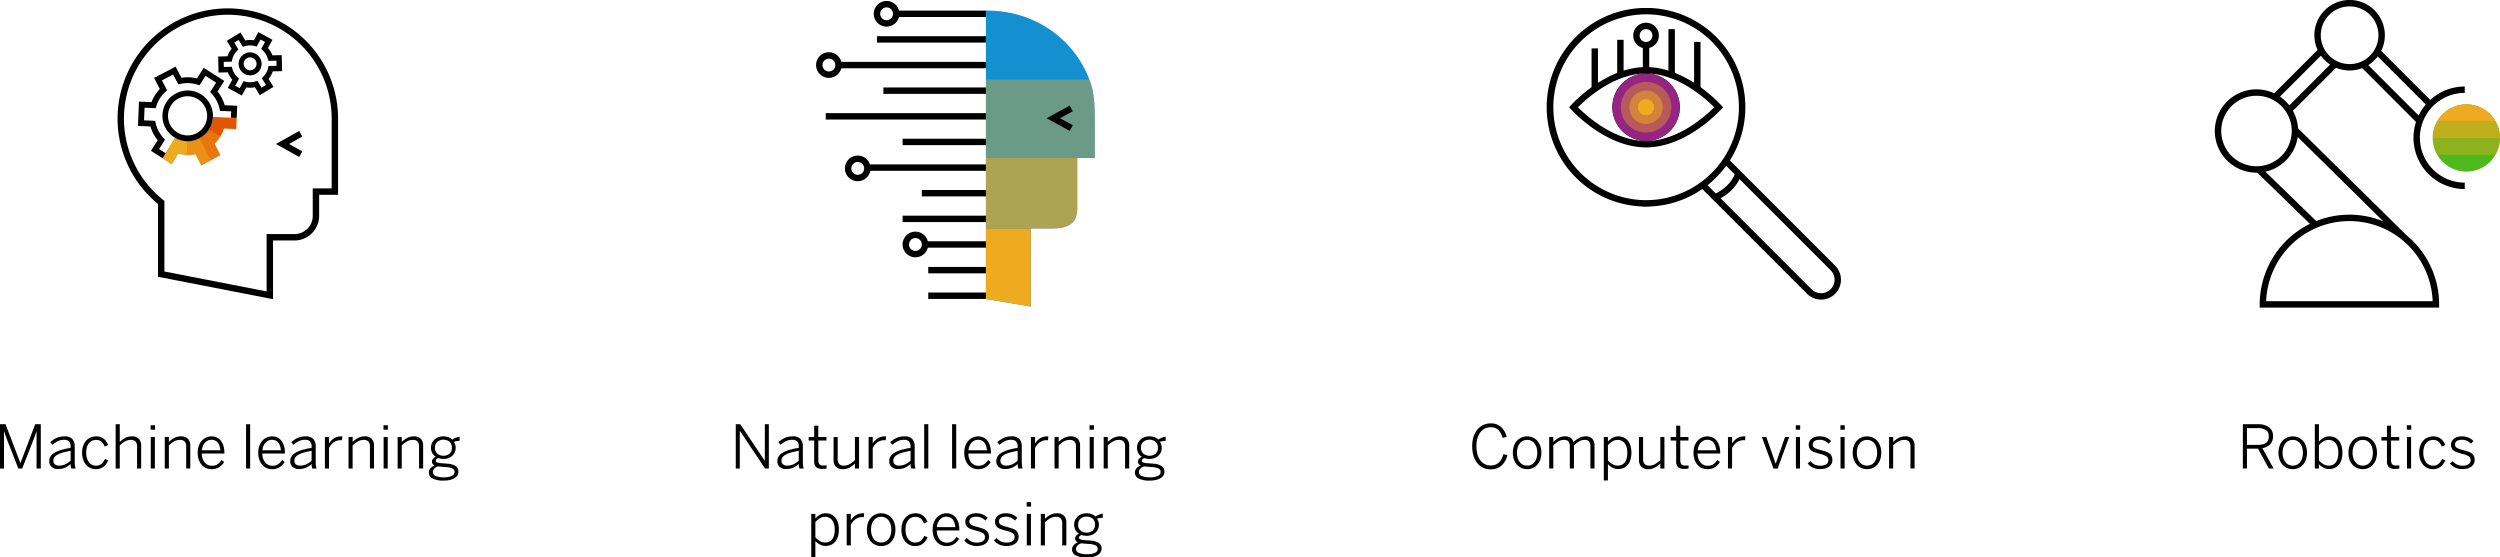 <svg xmlns="http://www.w3.org/2000/svg" viewBox="0 0 1170.394 260.991"><defs><style>.cls-1{fill:#148fcf;}.cls-2,.cls-3,.cls-4{fill:#efab1f;}.cls-3{opacity:0.7;}.cls-4{opacity:0.4;}.cls-5{fill:#4fb81c;}.cls-6{fill:#e35500;}.cls-7{fill:#942582;}</style></defs><g id="Ebene_2" data-name="Ebene 2"><g id="Layer_1" data-name="Layer 1"><path d="M347.123,219.331V198.605h2.119l11.43,17.089h.055V198.605H362.6v20.726h-1.764l-11.785-17.609H349v17.609Z" transform="translate(-2.666)"/><path d="M366.605,215.876a4.2,4.2,0,0,1,.506-2.027,5,5,0,0,1,1.682-1.72,12.506,12.506,0,0,1,3.083-1.4,30.476,30.476,0,0,1,4.724-1.038v-.757a3.081,3.081,0,0,0-.765-2.292,3.045,3.045,0,0,0-2.225-.751,6.576,6.576,0,0,0-3.046.661,12.487,12.487,0,0,0-2.458,1.68l-1.046-1.212a11.8,11.8,0,0,1,2.94-1.975,8.8,8.8,0,0,1,3.788-.754,4.656,4.656,0,0,1,3.616,1.243,4.965,4.965,0,0,1,1.123,3.455v6.7a21.143,21.143,0,0,0,.1,2.213,5.747,5.747,0,0,0,.315,1.432h-2c-.091-.321-.172-.643-.24-.97a5.589,5.589,0,0,1-.1-1.147,9.226,9.226,0,0,1-2.709,1.772,8.041,8.041,0,0,1-3.106.591,4.464,4.464,0,0,1-3.083-.98A3.462,3.462,0,0,1,366.605,215.876Zm1.928-.245a2.152,2.152,0,0,0,.71,1.76,3,3,0,0,0,1.965.587,6.87,6.87,0,0,0,2.907-.615,9.1,9.1,0,0,0,2.485-1.705v-4.585a30,30,0,0,0-3.924.88,10.919,10.919,0,0,0-2.471,1.058,3.7,3.7,0,0,0-1.3,1.228A2.76,2.76,0,0,0,368.533,215.631Z" transform="translate(-2.666)"/><path d="M381.248,206.233v-1.654h2.584v-5.291h1.928v5.291h3.828v1.654H385.76V215.5a2.909,2.909,0,0,0,.478,1.8,2.226,2.226,0,0,0,1.846.623h.827a2.462,2.462,0,0,0,.718-.1v1.531q-.342.055-.875.11a10.33,10.33,0,0,1-1.039.055,4.25,4.25,0,0,1-3-.855,3.743,3.743,0,0,1-.882-2.782v-9.653Z" transform="translate(-2.666)"/><path d="M392.91,215.243V204.579h1.928V214.9a3.356,3.356,0,0,0,.7,2.332,2.919,2.919,0,0,0,2.242.758,5.208,5.208,0,0,0,2.646-.7,13.709,13.709,0,0,0,2.481-1.88V204.579h1.928v14.752H402.9v-2.324a11.242,11.242,0,0,1-2.467,1.852,6.3,6.3,0,0,1-3.138.787,4.313,4.313,0,0,1-3.3-1.163A4.555,4.555,0,0,1,392.91,215.243Z" transform="translate(-2.666)"/><path d="M409.316,219.331V204.579h1.928v2.937h.055a7.5,7.5,0,0,1,2.276-2.308,6.423,6.423,0,0,1,3.575-.916h.342l-.191,1.818h-.287a1.2,1.2,0,0,1-.192-.013.87.87,0,0,0-.109-.014,5.506,5.506,0,0,0-3.213.955,7,7,0,0,0-2.256,2.715v9.578Z" transform="translate(-2.666)"/><path d="M418.955,215.876a4.2,4.2,0,0,1,.506-2.027,4.99,4.99,0,0,1,1.682-1.72,12.506,12.506,0,0,1,3.083-1.4,30.46,30.46,0,0,1,4.723-1.038v-.757a3.085,3.085,0,0,0-.764-2.292,3.045,3.045,0,0,0-2.225-.751,6.574,6.574,0,0,0-3.046.661,12.458,12.458,0,0,0-2.458,1.68l-1.047-1.212a11.808,11.808,0,0,1,2.941-1.975,8.8,8.8,0,0,1,3.788-.754,4.656,4.656,0,0,1,3.616,1.243,4.965,4.965,0,0,1,1.123,3.455v6.7a20.872,20.872,0,0,0,.1,2.213,5.75,5.75,0,0,0,.314,1.432h-1.994c-.092-.321-.172-.643-.24-.97a5.514,5.514,0,0,1-.1-1.147,9.213,9.213,0,0,1-2.709,1.772,8.033,8.033,0,0,1-3.105.591,4.463,4.463,0,0,1-3.083-.98A3.459,3.459,0,0,1,418.955,215.876Zm1.928-.245a2.149,2.149,0,0,0,.71,1.76,3,3,0,0,0,1.965.587,6.876,6.876,0,0,0,2.907-.615,9.1,9.1,0,0,0,2.484-1.705v-4.585a30.043,30.043,0,0,0-3.924.88,10.909,10.909,0,0,0-2.47,1.058,3.687,3.687,0,0,0-1.3,1.228A2.76,2.76,0,0,0,420.883,215.631Z" transform="translate(-2.666)"/><path d="M435.334,219.331V198.605h1.928v20.726Z" transform="translate(-2.666)"/><path d="M448.391,219.331V198.605h1.927v20.726Z" transform="translate(-2.666)"/><path d="M454.105,211.935a9.157,9.157,0,0,1,.575-3.4,6.961,6.961,0,0,1,1.5-2.379,6.193,6.193,0,0,1,2.071-1.4,6.092,6.092,0,0,1,2.317-.465,5.815,5.815,0,0,1,2.4.492,5.219,5.219,0,0,1,1.9,1.456,7.175,7.175,0,0,1,1.265,2.407,10.828,10.828,0,0,1,.465,3.315v.369H456.033a7.235,7.235,0,0,0,.376,2.432,5.544,5.544,0,0,0,1,1.786,4.25,4.25,0,0,0,3.268,1.5,4.8,4.8,0,0,0,2.7-.693,6.727,6.727,0,0,0,1.893-2.013l1.2.961a7.777,7.777,0,0,1-2.4,2.447,6.445,6.445,0,0,1-3.52.9,6.3,6.3,0,0,1-2.461-.493,5.65,5.65,0,0,1-2.055-1.476,7.469,7.469,0,0,1-1.408-2.406A9.552,9.552,0,0,1,454.105,211.935Zm1.956-1.149h8.654a9.48,9.48,0,0,0-.376-1.931,4.966,4.966,0,0,0-.793-1.568,3.493,3.493,0,0,0-1.272-1.031,3.973,3.973,0,0,0-1.743-.364,4.1,4.1,0,0,0-1.545.3,4,4,0,0,0-1.346.9,5.091,5.091,0,0,0-1.026,1.52A7.039,7.039,0,0,0,456.061,210.786Z" transform="translate(-2.666)"/><path d="M469.09,215.876a4.2,4.2,0,0,1,.506-2.027,5,5,0,0,1,1.681-1.72,12.54,12.54,0,0,1,3.083-1.4,30.5,30.5,0,0,1,4.724-1.038v-.757a3.081,3.081,0,0,0-.765-2.292,3.043,3.043,0,0,0-2.224-.751,6.571,6.571,0,0,0-3.046.661,12.429,12.429,0,0,0-2.458,1.68l-1.047-1.212a11.821,11.821,0,0,1,2.94-1.975,8.807,8.807,0,0,1,3.788-.754,4.657,4.657,0,0,1,3.617,1.243,4.965,4.965,0,0,1,1.123,3.455v6.7a21.181,21.181,0,0,0,.1,2.213,5.747,5.747,0,0,0,.315,1.432h-1.994c-.092-.321-.172-.643-.24-.97a5.514,5.514,0,0,1-.1-1.147,9.213,9.213,0,0,1-2.709,1.772,8.033,8.033,0,0,1-3.105.591,4.461,4.461,0,0,1-3.083-.98A3.459,3.459,0,0,1,469.09,215.876Zm1.928-.245a2.149,2.149,0,0,0,.71,1.76,2.992,2.992,0,0,0,1.964.587,6.877,6.877,0,0,0,2.908-.615,9.11,9.11,0,0,0,2.484-1.705v-4.585a30,30,0,0,0-3.924.88,10.939,10.939,0,0,0-2.471,1.058,3.691,3.691,0,0,0-1.3,1.228A2.76,2.76,0,0,0,471.018,215.631Z" transform="translate(-2.666)"/><path d="M485.305,219.331V204.579h1.927v2.937h.055a7.5,7.5,0,0,1,2.276-2.308,6.425,6.425,0,0,1,3.576-.916h.341l-.191,1.818H493a1.185,1.185,0,0,1-.191-.013.878.878,0,0,0-.11-.014,5.506,5.506,0,0,0-3.213.955,7,7,0,0,0-2.256,2.715v9.578Z" transform="translate(-2.666)"/><path d="M496.365,219.331V204.579h1.928V206.9a10.87,10.87,0,0,1,2.468-1.838,6.445,6.445,0,0,1,3.165-.773,4.351,4.351,0,0,1,3.288,1.149,4.474,4.474,0,0,1,1.1,3.226v10.664h-1.927V209.023a3.293,3.293,0,0,0-.711-2.318,2.924,2.924,0,0,0-2.229-.759,5.409,5.409,0,0,0-2.659.684,12.21,12.21,0,0,0-2.5,1.887v10.814Z" transform="translate(-2.666)"/><path d="M512.744,201.161v-2.078h2.051v2.078Zm.055,18.17V204.579h1.928v14.752Z" transform="translate(-2.666)"/><path d="M519.361,219.331V204.579h1.928V206.9a10.87,10.87,0,0,1,2.468-1.838,6.445,6.445,0,0,1,3.165-.773,4.349,4.349,0,0,1,3.288,1.149,4.475,4.475,0,0,1,1.1,3.226v10.664h-1.928V209.023a3.289,3.289,0,0,0-.711-2.318,2.924,2.924,0,0,0-2.229-.759,5.409,5.409,0,0,0-2.659.684,12.21,12.21,0,0,0-2.5,1.887v10.814Z" transform="translate(-2.666)"/><path d="M533.977,221.266a2.981,2.981,0,0,1,.724-2,4.826,4.826,0,0,1,2.024-1.343,1.9,1.9,0,0,1-1.286-1.881,1.852,1.852,0,0,1,.481-1.229,4.166,4.166,0,0,1,1.283-.968,4.767,4.767,0,0,1-1.654-1.771,5.459,5.459,0,0,1-.144-4.621,5.041,5.041,0,0,1,1.217-1.675,5.638,5.638,0,0,1,1.839-1.093,6.6,6.6,0,0,1,2.324-.4,6.671,6.671,0,0,1,2.349.4,5.467,5.467,0,0,1,1.844,1.121,6.913,6.913,0,0,1,1.568-.855,7.184,7.184,0,0,1,1.827-.485V206.4a8.957,8.957,0,0,0-1.343.107,5.658,5.658,0,0,0-1.343.377,4.6,4.6,0,0,1,.854,2.787,5.012,5.012,0,0,1-.448,2.149,4.922,4.922,0,0,1-1.215,1.636,5.279,5.279,0,0,1-1.819,1.034,6.98,6.98,0,0,1-2.274.359,6.66,6.66,0,0,1-2.379-.41,2.693,2.693,0,0,0-.854.525.974.974,0,0,0-.322.729.786.786,0,0,0,.459.728,5.425,5.425,0,0,0,1.72.4l3.222.247a8.119,8.119,0,0,1,3.869,1.114,2.976,2.976,0,0,1,1.312,2.625,3.26,3.26,0,0,1-.5,1.792,4.027,4.027,0,0,1-1.4,1.311,7.488,7.488,0,0,1-2.144.8,12.612,12.612,0,0,1-2.765.281,10.843,10.843,0,0,1-5.325-1A3.049,3.049,0,0,1,533.977,221.266Zm1.873-.241a1.952,1.952,0,0,0,1.278,1.8,9.827,9.827,0,0,0,4.067.625,7.666,7.666,0,0,0,3.541-.678,2.022,2.022,0,0,0,1.285-1.792,1.749,1.749,0,0,0-.917-1.6,7.592,7.592,0,0,0-3.091-.706l-2.921-.238-.781-.083a3.855,3.855,0,0,0-1.86,1.115A2.391,2.391,0,0,0,535.85,221.025Zm.984-11.387a3.548,3.548,0,0,0,1.08,2.72,4.656,4.656,0,0,0,5.776.016,3.5,3.5,0,0,0,1.06-2.679,3.822,3.822,0,0,0-1.032-2.824,4.631,4.631,0,0,0-5.831,0A3.7,3.7,0,0,0,536.834,209.638Z" transform="translate(-2.666)"/><path d="M382.458,260.937V240.579h1.928v2.093a10.2,10.2,0,0,1,2.078-1.662,5.379,5.379,0,0,1,2.857-.718,5.994,5.994,0,0,1,2.379.479,5.222,5.222,0,0,1,1.928,1.417,6.959,6.959,0,0,1,1.285,2.38,12.144,12.144,0,0,1,0,6.754A6.7,6.7,0,0,1,393.6,253.7a5.334,5.334,0,0,1-1.983,1.407,6.456,6.456,0,0,1-2.474.471,5.453,5.453,0,0,1-2.6-.625,8.949,8.949,0,0,1-2.16-1.618v7.6Zm1.928-9.369a9.062,9.062,0,0,0,2.2,1.793,4.828,4.828,0,0,0,2.392.617,4.541,4.541,0,0,0,1.812-.356,3.66,3.66,0,0,0,1.415-1.082,5.306,5.306,0,0,0,.923-1.861,9.623,9.623,0,0,0,.335-2.71,9.112,9.112,0,0,0-.349-2.669,5.333,5.333,0,0,0-.97-1.882,4,4,0,0,0-1.429-1.109,4.182,4.182,0,0,0-1.737-.363,4.607,4.607,0,0,0-2.447.658,10.582,10.582,0,0,0-2.146,1.779Z" transform="translate(-2.666)"/><path d="M399.056,255.331V240.579h1.927v2.937h.055a7.5,7.5,0,0,1,2.276-2.308,6.425,6.425,0,0,1,3.576-.916h.341l-.191,1.818h-.287a1.185,1.185,0,0,1-.191-.013.878.878,0,0,0-.11-.014,5.506,5.506,0,0,0-3.213.955,7,7,0,0,0-2.256,2.715v9.578Z" transform="translate(-2.666)"/><path d="M408.517,247.962a9.337,9.337,0,0,1,.532-3.274,7.168,7.168,0,0,1,1.441-2.407,6.029,6.029,0,0,1,2.131-1.483,6.707,6.707,0,0,1,2.588-.506,6.619,6.619,0,0,1,2.56.506,6.049,6.049,0,0,1,2.127,1.483,7.157,7.157,0,0,1,1.444,2.407,10.325,10.325,0,0,1,0,6.555,7.243,7.243,0,0,1-1.444,2.406,5.994,5.994,0,0,1-2.127,1.491,6.731,6.731,0,0,1-5.121,0,6.093,6.093,0,0,1-2.144-1.491,7.118,7.118,0,0,1-1.455-2.406A9.326,9.326,0,0,1,408.517,247.962Zm1.927-.027a8.925,8.925,0,0,0,.294,2.324,5.776,5.776,0,0,0,.9,1.921,4.511,4.511,0,0,0,1.5,1.319,4.621,4.621,0,0,0,4.066.041,4.466,4.466,0,0,0,1.486-1.251,5.706,5.706,0,0,0,.938-1.9,8.755,8.755,0,0,0,.321-2.454,8.371,8.371,0,0,0-.307-2.29,6,6,0,0,0-.9-1.9,4.5,4.5,0,0,0-1.471-1.305,4.157,4.157,0,0,0-2.061-.493,4.344,4.344,0,0,0-2.006.452,4.408,4.408,0,0,0-1.5,1.244,5.6,5.6,0,0,0-.938,1.9A8.561,8.561,0,0,0,410.444,247.935Z" transform="translate(-2.666)"/><path d="M424.677,247.962a9.513,9.513,0,0,1,.556-3.425,7.015,7.015,0,0,1,1.477-2.392,5.726,5.726,0,0,1,2.116-1.4,6.827,6.827,0,0,1,2.427-.451,6.25,6.25,0,0,1,2.085.321,5.046,5.046,0,0,1,1.579.882,6.194,6.194,0,0,1,1.162,1.292,8.387,8.387,0,0,1,.82,1.538l-1.64.725a6.014,6.014,0,0,0-1.566-2.3,3.712,3.712,0,0,0-2.5-.8,4.7,4.7,0,0,0-1.647.308,3.8,3.8,0,0,0-1.484,1.025,5.369,5.369,0,0,0-1.059,1.86,8.444,8.444,0,0,0-.4,2.8,8.724,8.724,0,0,0,.349,2.584,5.827,5.827,0,0,0,.95,1.886,4.142,4.142,0,0,0,1.429,1.176,3.983,3.983,0,0,0,1.8.41,3.927,3.927,0,0,0,2.5-.745,6.648,6.648,0,0,0,1.743-2.4l1.559.67a11.151,11.151,0,0,1-.985,1.7,5.75,5.75,0,0,1-1.264,1.305,5.651,5.651,0,0,1-1.614.828,6.441,6.441,0,0,1-2.016.294,6,6,0,0,1-2.42-.506,5.835,5.835,0,0,1-2.041-1.491,7.3,7.3,0,0,1-1.395-2.406A9.621,9.621,0,0,1,424.677,247.962Z" transform="translate(-2.666)"/><path d="M439.292,247.935a9.158,9.158,0,0,1,.574-3.4,6.991,6.991,0,0,1,1.5-2.379,6.2,6.2,0,0,1,2.071-1.4,6.1,6.1,0,0,1,2.318-.465,5.807,5.807,0,0,1,2.4.492,5.222,5.222,0,0,1,1.9,1.456,7.156,7.156,0,0,1,1.264,2.407,10.8,10.8,0,0,1,.465,3.315v.369H441.22a7.235,7.235,0,0,0,.376,2.432,5.544,5.544,0,0,0,1,1.786,4.245,4.245,0,0,0,3.267,1.5,4.8,4.8,0,0,0,2.7-.693,6.73,6.73,0,0,0,1.894-2.013l1.2.961a7.764,7.764,0,0,1-2.4,2.447,6.451,6.451,0,0,1-3.521.9,6.3,6.3,0,0,1-2.461-.493,5.659,5.659,0,0,1-2.055-1.476,7.505,7.505,0,0,1-1.408-2.406A9.576,9.576,0,0,1,439.292,247.935Zm1.955-1.149H449.9a9.346,9.346,0,0,0-.376-1.931,4.945,4.945,0,0,0-.793-1.568,3.482,3.482,0,0,0-1.271-1.031,3.98,3.98,0,0,0-1.743-.364,4.1,4.1,0,0,0-1.545.3,4.008,4.008,0,0,0-1.347.9,5.089,5.089,0,0,0-1.025,1.52A7.038,7.038,0,0,0,441.247,246.786Z" transform="translate(-2.666)"/><path d="M454.112,252.992l1.231-1.122a6.585,6.585,0,0,0,1.948,1.56,5.637,5.637,0,0,0,2.646.575,5.1,5.1,0,0,0,2.871-.665,2.189,2.189,0,0,0,.97-1.926,2.029,2.029,0,0,0-.957-1.823,10.483,10.483,0,0,0-3.1-1.125l-2.213-.689a5.213,5.213,0,0,1-1.629-.8,3.191,3.191,0,0,1-.964-1.162,3.8,3.8,0,0,1-.321-1.652,3.4,3.4,0,0,1,.335-1.484,3.626,3.626,0,0,1,.977-1.239,4.818,4.818,0,0,1,1.566-.841,6.72,6.72,0,0,1,2.126-.308,7.84,7.84,0,0,1,3.2.574,7.535,7.535,0,0,1,2.269,1.56l-1.093,1.286a6.531,6.531,0,0,0-1.9-1.327,5.661,5.661,0,0,0-2.406-.493,5.172,5.172,0,0,0-1.476.181,2.858,2.858,0,0,0-.978.486,1.987,1.987,0,0,0-.561.686,1.832,1.832,0,0,0-.184.8,1.789,1.789,0,0,0,.832,1.6,9.013,9.013,0,0,0,2.77.99l2.416.736a5.535,5.535,0,0,1,1.769.869,3.472,3.472,0,0,1,1.056,1.289,4.446,4.446,0,0,1,.344,1.864,3.613,3.613,0,0,1-.437,1.793,4.1,4.1,0,0,1-1.19,1.33,5.334,5.334,0,0,1-1.8.818,9.2,9.2,0,0,1-2.311.273,7.736,7.736,0,0,1-3.466-.735A6.339,6.339,0,0,1,454.112,252.992Z" transform="translate(-2.666)"/><path d="M468,252.992l1.23-1.122a6.589,6.589,0,0,0,1.949,1.56,5.636,5.636,0,0,0,2.645.575,5.093,5.093,0,0,0,2.871-.665,2.188,2.188,0,0,0,.971-1.926,2.029,2.029,0,0,0-.957-1.823,10.492,10.492,0,0,0-3.1-1.125l-2.212-.689a5.192,5.192,0,0,1-1.629-.8,3.191,3.191,0,0,1-.964-1.162,3.8,3.8,0,0,1-.322-1.652,3.415,3.415,0,0,1,.335-1.484,3.629,3.629,0,0,1,.978-1.239,4.813,4.813,0,0,1,1.565-.841,6.729,6.729,0,0,1,2.126-.308,7.845,7.845,0,0,1,3.2.574,7.535,7.535,0,0,1,2.269,1.56l-1.094,1.286a6.514,6.514,0,0,0-1.9-1.327,5.664,5.664,0,0,0-2.406-.493,5.185,5.185,0,0,0-1.477.181,2.862,2.862,0,0,0-.977.486,1.987,1.987,0,0,0-.561.686,1.833,1.833,0,0,0-.185.8,1.79,1.79,0,0,0,.833,1.6,9,9,0,0,0,2.77.99l2.416.736a5.545,5.545,0,0,1,1.769.869,3.469,3.469,0,0,1,1.055,1.289,4.429,4.429,0,0,1,.345,1.864,3.613,3.613,0,0,1-.438,1.793,4.1,4.1,0,0,1-1.189,1.33,5.339,5.339,0,0,1-1.805.818,9.188,9.188,0,0,1-2.31.273,7.733,7.733,0,0,1-3.466-.735A6.331,6.331,0,0,1,468,252.992Z" transform="translate(-2.666)"/><path d="M483.315,237.161v-2.078h2.051v2.078Zm.055,18.17V240.579H485.3v14.752Z" transform="translate(-2.666)"/><path d="M489.933,255.331V240.579h1.927V242.9a10.892,10.892,0,0,1,2.468-1.838,6.447,6.447,0,0,1,3.165-.773,4.349,4.349,0,0,1,3.288,1.149,4.47,4.47,0,0,1,1.1,3.226v10.664h-1.928V245.023a3.289,3.289,0,0,0-.711-2.318,2.921,2.921,0,0,0-2.228-.759,5.413,5.413,0,0,0-2.66.684,12.21,12.21,0,0,0-2.5,1.887v10.814Z" transform="translate(-2.666)"/><path d="M504.548,257.266a2.981,2.981,0,0,1,.724-2,4.833,4.833,0,0,1,2.024-1.343,1.9,1.9,0,0,1-1.285-1.881,1.851,1.851,0,0,1,.48-1.229,4.166,4.166,0,0,1,1.283-.968,4.775,4.775,0,0,1-1.654-1.771,5.454,5.454,0,0,1-.143-4.621,5.038,5.038,0,0,1,1.216-1.675,5.638,5.638,0,0,1,1.839-1.093,7.074,7.074,0,0,1,4.673,0,5.467,5.467,0,0,1,1.844,1.121,6.935,6.935,0,0,1,1.568-.855,7.2,7.2,0,0,1,1.827-.485V242.4a8.944,8.944,0,0,0-1.342.107,5.666,5.666,0,0,0-1.344.377,4.6,4.6,0,0,1,.854,2.787,5.012,5.012,0,0,1-.448,2.149,4.922,4.922,0,0,1-1.215,1.636,5.27,5.27,0,0,1-1.819,1.034,6.976,6.976,0,0,1-2.274.359,6.651,6.651,0,0,1-2.378-.41,2.687,2.687,0,0,0-.855.525.973.973,0,0,0-.321.729.784.784,0,0,0,.459.728,5.416,5.416,0,0,0,1.719.4l3.222.247a8.119,8.119,0,0,1,3.869,1.114,2.977,2.977,0,0,1,1.313,2.625,3.261,3.261,0,0,1-.5,1.792,4.027,4.027,0,0,1-1.4,1.311,7.476,7.476,0,0,1-2.144.8,12.612,12.612,0,0,1-2.765.281,10.845,10.845,0,0,1-5.325-1A3.049,3.049,0,0,1,504.548,257.266Zm1.873-.241a1.953,1.953,0,0,0,1.278,1.8,9.833,9.833,0,0,0,4.068.625,7.669,7.669,0,0,0,3.541-.678,2.024,2.024,0,0,0,1.285-1.792,1.751,1.751,0,0,0-.917-1.6,7.6,7.6,0,0,0-3.092-.706l-2.921-.238-.781-.083a3.855,3.855,0,0,0-1.86,1.115A2.391,2.391,0,0,0,506.421,257.025Zm.984-11.387a3.551,3.551,0,0,0,1.08,2.72,4.657,4.657,0,0,0,5.777.016,3.5,3.5,0,0,0,1.059-2.679,3.818,3.818,0,0,0-1.032-2.824,4.631,4.631,0,0,0-5.831,0A3.7,3.7,0,0,0,507.405,245.638Z" transform="translate(-2.666)"/><path class="cls-1" d="M512.663,37.207c-7.464-19.5-26.122-32.25-47.87-32.25h-.559v135l21,3.586V106.957h9.957c6.076,0,11.793-1.351,11.793-9.237V73.957h8.25V56.505C515.234,49.922,514.923,42.457,512.663,37.207Z" transform="translate(-2.666)"/><polygon class="cls-2" points="461.568 106.957 461.568 139.957 482.568 143.543 482.568 106.957 482.42 106.957 461.568 106.957"/><path class="cls-3" d="M464.234,73.957v33h30.957c6.076,0,11.793-1.351,11.793-9.237V73.957h-42.75Z" transform="translate(-2.666)"/><path class="cls-4" d="M512.663,37.207H464.234v36.75h51V56.505C515.234,49.922,514.923,42.457,512.663,37.207Z" transform="translate(-2.666)"/><path d="M417.733.457a6,6,0,1,0,5.8,7.5h40.7v-3h-40.7A6.006,6.006,0,0,0,417.733.457Zm0,9a3,3,0,1,1,3-3A3,3,0,0,1,417.734,9.457Zm-27,15a6,6,0,1,0,5.8,7.5h67.7v-3h-67.7A6.006,6.006,0,0,0,390.733,24.457Zm0,9a3,3,0,1,1,3-3A3,3,0,0,1,390.734,33.457Zm13.5,39.375a6,6,0,1,0,5.891,7.125h54.11v-3H409.929A6.007,6.007,0,0,0,404.233,72.832Zm0,9a3,3,0,1,1,3-3A3,3,0,0,1,404.234,81.832Zm31.243,28.383a6,6,0,1,0,1.559,5.742h27.2v-3h-27.2A5.946,5.946,0,0,0,435.477,110.215Zm-1.243,4.242a3,3,0,1,1-.878-2.121,3,3,0,0,1,.878,2.121Zm-21-97.5h51v3h-51Zm3,24h48v3h-48Zm-27,12h75v3h-75Zm36,12h39v3h-39Zm9,24h30v3h-30Zm-9,12h39v3h-39Zm12,24h27v3h-27Zm0,12h27v3h-27ZM498.9,55.346l6.019,3.284-1.437,2.634-10.847-5.918L503.48,49.43l1.437,2.633Z" transform="translate(-2.666)"/><path d="M1052.675,219.331V198.605h6.918a8.612,8.612,0,0,1,5.343,1.426,4.95,4.95,0,0,1,1.848,4.172,5.171,5.171,0,0,1-1.357,3.854,6.8,6.8,0,0,1-3.6,1.759l5.24,9.515h-2.242l-5.065-9.3H1054.6v9.3Zm1.928-11.06h4.846a11.841,11.841,0,0,0,2.286-.2,4.582,4.582,0,0,0,1.684-.658,2.877,2.877,0,0,0,1.034-1.232,4.6,4.6,0,0,0,.349-1.9,3.253,3.253,0,0,0-1.383-2.992,7.55,7.55,0,0,0-4-.87H1054.6Z" transform="translate(-2.666)"/><path d="M1069.354,211.962a9.336,9.336,0,0,1,.533-3.274,7.168,7.168,0,0,1,1.441-2.407,6.029,6.029,0,0,1,2.131-1.483,6.7,6.7,0,0,1,2.588-.506,6.614,6.614,0,0,1,2.559.506,6.044,6.044,0,0,1,2.128,1.483,7.157,7.157,0,0,1,1.444,2.407,10.325,10.325,0,0,1,0,6.555,7.243,7.243,0,0,1-1.444,2.406,5.989,5.989,0,0,1-2.128,1.491,6.729,6.729,0,0,1-5.12,0,6.093,6.093,0,0,1-2.144-1.491,7.118,7.118,0,0,1-1.455-2.406A9.325,9.325,0,0,1,1069.354,211.962Zm1.928-.027a8.925,8.925,0,0,0,.294,2.324,5.756,5.756,0,0,0,.9,1.921,4.511,4.511,0,0,0,1.5,1.319,4.621,4.621,0,0,0,4.066.041,4.453,4.453,0,0,0,1.485-1.251,5.689,5.689,0,0,0,.939-1.9,8.755,8.755,0,0,0,.321-2.454,8.371,8.371,0,0,0-.307-2.29,6,6,0,0,0-.9-1.9,4.49,4.49,0,0,0-1.472-1.305,4.15,4.15,0,0,0-2.06-.493,4.344,4.344,0,0,0-2.006.452,4.408,4.408,0,0,0-1.5,1.244,5.6,5.6,0,0,0-.938,1.9A8.561,8.561,0,0,0,1071.282,211.935Z" transform="translate(-2.666)"/><path d="M1086.362,219.331V198.605h1.928v8.122a10.106,10.106,0,0,1,2.078-1.7,5.3,5.3,0,0,1,2.858-.732,5.993,5.993,0,0,1,2.378.479,5.214,5.214,0,0,1,1.928,1.417,6.959,6.959,0,0,1,1.285,2.38,12.144,12.144,0,0,1,0,6.754,6.688,6.688,0,0,1-1.312,2.377,5.334,5.334,0,0,1-1.983,1.407,6.453,6.453,0,0,1-2.474.471,5.456,5.456,0,0,1-2.6-.625,8.949,8.949,0,0,1-2.16-1.618v2Zm1.928-3.763a9.081,9.081,0,0,0,2.2,1.793,4.829,4.829,0,0,0,2.393.617,4.537,4.537,0,0,0,1.811-.356,3.652,3.652,0,0,0,1.415-1.082,5.289,5.289,0,0,0,.923-1.861,9.623,9.623,0,0,0,.335-2.71,9.148,9.148,0,0,0-.348-2.669,5.351,5.351,0,0,0-.971-1.882,3.989,3.989,0,0,0-1.429-1.109,4.18,4.18,0,0,0-1.736-.363,4.6,4.6,0,0,0-2.447.658,10.586,10.586,0,0,0-2.147,1.779Z" transform="translate(-2.666)"/><path d="M1102.112,211.962a9.336,9.336,0,0,1,.533-3.274,7.152,7.152,0,0,1,1.441-2.407,6.011,6.011,0,0,1,2.131-1.483,6.7,6.7,0,0,1,2.588-.506,6.614,6.614,0,0,1,2.559.506,6.044,6.044,0,0,1,2.128,1.483,7.157,7.157,0,0,1,1.444,2.407,10.325,10.325,0,0,1,0,6.555,7.243,7.243,0,0,1-1.444,2.406,5.989,5.989,0,0,1-2.128,1.491,6.729,6.729,0,0,1-5.12,0,6.093,6.093,0,0,1-2.144-1.491,7.1,7.1,0,0,1-1.455-2.406A9.325,9.325,0,0,1,1102.112,211.962Zm1.928-.027a8.925,8.925,0,0,0,.294,2.324,5.774,5.774,0,0,0,.9,1.921,4.53,4.53,0,0,0,1.5,1.319,4.623,4.623,0,0,0,4.067.041,4.453,4.453,0,0,0,1.485-1.251,5.708,5.708,0,0,0,.939-1.9,8.755,8.755,0,0,0,.321-2.454,8.371,8.371,0,0,0-.308-2.29,6.02,6.02,0,0,0-.9-1.9,4.5,4.5,0,0,0-1.472-1.305,4.153,4.153,0,0,0-2.06-.493,4.344,4.344,0,0,0-2.006.452,4.408,4.408,0,0,0-1.5,1.244,5.614,5.614,0,0,0-.939,1.9A8.562,8.562,0,0,0,1104.04,211.935Z" transform="translate(-2.666)"/><path d="M1117.548,206.233v-1.654h2.584v-5.291h1.928v5.291h3.828v1.654h-3.828V215.5a2.909,2.909,0,0,0,.478,1.8,2.225,2.225,0,0,0,1.846.623h.827a2.466,2.466,0,0,0,.718-.1v1.531q-.342.055-.875.11a10.33,10.33,0,0,1-1.039.055,4.25,4.25,0,0,1-3-.855,3.743,3.743,0,0,1-.882-2.782v-9.653Z" transform="translate(-2.666)"/><path d="M1129.456,201.161v-2.078h2.051v2.078Zm.055,18.17V204.579h1.927v14.752Z" transform="translate(-2.666)"/><path d="M1135.226,211.962a9.513,9.513,0,0,1,.556-3.425,7.015,7.015,0,0,1,1.477-2.392,5.726,5.726,0,0,1,2.116-1.4,6.823,6.823,0,0,1,2.427-.451,6.25,6.25,0,0,1,2.085.321,5.046,5.046,0,0,1,1.579.882,6.194,6.194,0,0,1,1.162,1.292,8.448,8.448,0,0,1,.82,1.538l-1.64.725a6.014,6.014,0,0,0-1.566-2.3,3.712,3.712,0,0,0-2.495-.8,4.7,4.7,0,0,0-1.647.308,3.8,3.8,0,0,0-1.484,1.025,5.369,5.369,0,0,0-1.059,1.86,8.444,8.444,0,0,0-.4,2.8,8.724,8.724,0,0,0,.349,2.584,5.807,5.807,0,0,0,.95,1.886,4.142,4.142,0,0,0,1.429,1.176,3.983,3.983,0,0,0,1.8.41,3.927,3.927,0,0,0,2.495-.745,6.648,6.648,0,0,0,1.743-2.4l1.559.67a11.234,11.234,0,0,1-.985,1.7,5.75,5.75,0,0,1-1.264,1.305,5.651,5.651,0,0,1-1.614.828,6.441,6.441,0,0,1-2.016.294,6,6,0,0,1-2.42-.506,5.826,5.826,0,0,1-2.041-1.491,7.3,7.3,0,0,1-1.395-2.406A9.6,9.6,0,0,1,1135.226,211.962Z" transform="translate(-2.666)"/><path d="M1149.649,216.992l1.231-1.122a6.585,6.585,0,0,0,1.948,1.56,5.64,5.64,0,0,0,2.646.575,5.1,5.1,0,0,0,2.871-.665,2.189,2.189,0,0,0,.97-1.926,2.029,2.029,0,0,0-.957-1.823,10.472,10.472,0,0,0-3.1-1.125l-2.213-.689a5.213,5.213,0,0,1-1.629-.8,3.191,3.191,0,0,1-.964-1.162,3.8,3.8,0,0,1-.321-1.652,3.4,3.4,0,0,1,.335-1.484,3.638,3.638,0,0,1,.977-1.239,4.818,4.818,0,0,1,1.566-.841,6.72,6.72,0,0,1,2.126-.308,7.84,7.84,0,0,1,3.2.574,7.539,7.539,0,0,1,2.27,1.56l-1.094,1.286a6.531,6.531,0,0,0-1.9-1.327,5.658,5.658,0,0,0-2.406-.493,5.172,5.172,0,0,0-1.476.181,2.858,2.858,0,0,0-.978.486,1.984,1.984,0,0,0-.56.686,1.819,1.819,0,0,0-.185.8,1.789,1.789,0,0,0,.832,1.6,9.021,9.021,0,0,0,2.771.99l2.416.736a5.54,5.54,0,0,1,1.768.869,3.472,3.472,0,0,1,1.056,1.289,4.446,4.446,0,0,1,.344,1.864,3.613,3.613,0,0,1-.437,1.793,4.113,4.113,0,0,1-1.189,1.33,5.339,5.339,0,0,1-1.8.818,9.2,9.2,0,0,1-2.311.273,7.736,7.736,0,0,1-3.466-.735A6.339,6.339,0,0,1,1149.649,216.992Z" transform="translate(-2.666)"/><path d="M1156.56,43.5v-3a23.9,23.9,0,0,0-16.163,6.275l-22.958-22.958a16.5,16.5,0,1,0-29.777-.442l-20.314,20.314a19.5,19.5,0,1,0-8.288,37.145c.115,0,.228-.006.342-.008l24.666,23.976a42.043,42.043,0,0,0-23.508,37.7V144h84v-1.5a41.925,41.925,0,0,0-15.128-32.249l-50.917-50.173a19.358,19.358,0,0,0-2.4-8.186l20.173-20.172a16.467,16.467,0,0,0,12.27.185l25.181,25.181A23.989,23.989,0,0,0,1156.56,88.5v-3a21,21,0,0,1,0-42Zm-114,17.834a16.5,16.5,0,1,1,16.5,16.5A16.519,16.519,0,0,1,1042.56,61.334ZM1141.531,141h-77.942a39,39,0,0,1,77.942,0Zm-38.971-40.5a41.767,41.767,0,0,0-15.536,2.991l-23.779-23.114a19.545,19.545,0,0,0,15.111-16.244l40.076,39.491A41.764,41.764,0,0,0,1102.56,100.5Zm-28.139-51.156a19.664,19.664,0,0,0-4.376-4.111l19.175-19.174a16.634,16.634,0,0,0,4.308,4.178ZM1089.156,16.5a13.5,13.5,0,1,1,13.5,13.5A13.515,13.515,0,0,1,1089.156,16.5Zm22.23,13.992a16.618,16.618,0,0,0,4.431-4.054l22.5,22.5a24.1,24.1,0,0,0-3.361,5.125Z" transform="translate(-2.666)"/><path class="cls-5" d="M1170.948,56.721a15.738,15.738,0,1,0,2.112,7.875A15.739,15.739,0,0,0,1170.948,56.721Z" transform="translate(-2.666)"/><path class="cls-2" d="M1143.672,56.721h27.276a15.747,15.747,0,0,0-27.276,0Z" transform="translate(-2.666)"/><path class="cls-3" d="M1143.672,56.721a15.67,15.67,0,0,0-2.112,7.875h31.5a15.67,15.67,0,0,0-2.112-7.875Z" transform="translate(-2.666)"/><path class="cls-4" d="M1143.672,72.471h27.276a15.67,15.67,0,0,0,2.112-7.875h-31.5A15.67,15.67,0,0,0,1143.672,72.471Z" transform="translate(-2.666)"/><path d="M2.666,219.332V198.606h2.6L12.2,216.762h.055l6.885-18.156h2.624v20.726H19.783V201.969h-.054c-.156.465-.344,1.02-.568,1.668s-.462,1.3-.717,1.969l-5.382,13.726H11.246L5.878,205.606c-.128-.329-.244-.638-.349-.93s-.207-.576-.307-.855-.2-.572-.307-.881-.212-.652-.321-1.026H4.539v17.418Z" transform="translate(-2.666)"/><path d="M25.73,215.877a4.2,4.2,0,0,1,.506-2.027,5,5,0,0,1,1.682-1.72,12.506,12.506,0,0,1,3.083-1.4,30.476,30.476,0,0,1,4.724-1.038v-.757a3.081,3.081,0,0,0-.765-2.292,3.045,3.045,0,0,0-2.225-.751,6.576,6.576,0,0,0-3.046.661,12.525,12.525,0,0,0-2.458,1.679l-1.046-1.211a11.8,11.8,0,0,1,2.94-1.975,8.8,8.8,0,0,1,3.788-.754,4.656,4.656,0,0,1,3.616,1.243,4.965,4.965,0,0,1,1.123,3.455v6.7a21.109,21.109,0,0,0,.1,2.212,5.794,5.794,0,0,0,.314,1.433H36.068c-.091-.321-.172-.643-.24-.97a5.589,5.589,0,0,1-.1-1.147,9.226,9.226,0,0,1-2.709,1.772,8.041,8.041,0,0,1-3.106.591,4.464,4.464,0,0,1-3.083-.98A3.462,3.462,0,0,1,25.73,215.877Zm1.928-.245a2.152,2.152,0,0,0,.71,1.76,3,3,0,0,0,1.965.587,6.87,6.87,0,0,0,2.907-.615,9.1,9.1,0,0,0,2.485-1.705v-4.585a30,30,0,0,0-3.924.88,10.919,10.919,0,0,0-2.471,1.058,3.7,3.7,0,0,0-1.3,1.228A2.76,2.76,0,0,0,27.658,215.632Z" transform="translate(-2.666)"/><path d="M41.1,211.963a9.513,9.513,0,0,1,.556-3.425,7.015,7.015,0,0,1,1.477-2.392,5.726,5.726,0,0,1,2.116-1.4,6.827,6.827,0,0,1,2.427-.451,6.25,6.25,0,0,1,2.085.321,5.046,5.046,0,0,1,1.579.882,6.194,6.194,0,0,1,1.162,1.292,8.387,8.387,0,0,1,.82,1.538l-1.64.725a6.014,6.014,0,0,0-1.566-2.3,3.712,3.712,0,0,0-2.495-.8,4.7,4.7,0,0,0-1.647.308,3.8,3.8,0,0,0-1.484,1.025,5.369,5.369,0,0,0-1.059,1.86,8.444,8.444,0,0,0-.4,2.8,8.724,8.724,0,0,0,.349,2.584,5.807,5.807,0,0,0,.95,1.886,4.142,4.142,0,0,0,1.429,1.176,3.983,3.983,0,0,0,1.8.41,3.927,3.927,0,0,0,2.495-.745,6.648,6.648,0,0,0,1.743-2.4l1.559.67a11.151,11.151,0,0,1-.985,1.7,5.75,5.75,0,0,1-1.264,1.305,5.651,5.651,0,0,1-1.614.828,6.441,6.441,0,0,1-2.016.294,6,6,0,0,1-2.42-.506,5.826,5.826,0,0,1-2.041-1.491,7.3,7.3,0,0,1-1.4-2.406A9.621,9.621,0,0,1,41.1,211.963Z" transform="translate(-2.666)"/><path d="M56.807,219.332V198.606h1.927v8.3a10.892,10.892,0,0,1,2.468-1.838,6.447,6.447,0,0,1,3.165-.773,4.353,4.353,0,0,1,3.288,1.148,4.475,4.475,0,0,1,1.1,3.227v10.664H66.828V209.024a3.289,3.289,0,0,0-.711-2.318,2.921,2.921,0,0,0-2.228-.759,5.413,5.413,0,0,0-2.66.684,12.21,12.21,0,0,0-2.495,1.887v10.814Z" transform="translate(-2.666)"/><path d="M73.186,201.162v-2.078h2.05v2.078Zm.054,18.17V204.58h1.928v14.752Z" transform="translate(-2.666)"/><path d="M79.8,219.332V204.58H81.73V206.9a10.892,10.892,0,0,1,2.468-1.838,6.45,6.45,0,0,1,3.165-.773,4.353,4.353,0,0,1,3.288,1.148,4.475,4.475,0,0,1,1.1,3.227v10.664H89.824V209.024a3.289,3.289,0,0,0-.711-2.318,2.921,2.921,0,0,0-2.228-.759,5.409,5.409,0,0,0-2.659.684,12.187,12.187,0,0,0-2.5,1.887v10.814Z" transform="translate(-2.666)"/><path d="M95.225,211.936a9.158,9.158,0,0,1,.574-3.4,6.991,6.991,0,0,1,1.5-2.379,6.193,6.193,0,0,1,2.071-1.4,6.092,6.092,0,0,1,2.317-.465,5.812,5.812,0,0,1,2.4.492,5.219,5.219,0,0,1,1.9,1.456,7.175,7.175,0,0,1,1.265,2.407,10.828,10.828,0,0,1,.465,3.315v.369H97.152a7.235,7.235,0,0,0,.376,2.432,5.544,5.544,0,0,0,1,1.786,4.25,4.25,0,0,0,3.268,1.5,4.8,4.8,0,0,0,2.7-.693,6.742,6.742,0,0,0,1.894-2.013l1.2.961a7.767,7.767,0,0,1-2.4,2.447,6.445,6.445,0,0,1-3.52.9,6.3,6.3,0,0,1-2.461-.493,5.659,5.659,0,0,1-2.055-1.476,7.469,7.469,0,0,1-1.408-2.406A9.553,9.553,0,0,1,95.225,211.936Zm1.955-1.149h8.654a9.346,9.346,0,0,0-.376-1.931,4.966,4.966,0,0,0-.793-1.568,3.5,3.5,0,0,0-1.271-1.031,3.981,3.981,0,0,0-1.744-.364,4.1,4.1,0,0,0-1.545.3,4,4,0,0,0-1.346.9,5.117,5.117,0,0,0-1.026,1.519A7.081,7.081,0,0,0,97.18,210.787Z" transform="translate(-2.666)"/><path d="M117.852,219.332V198.606h1.927v20.726Z" transform="translate(-2.666)"/><path d="M123.566,211.936a9.157,9.157,0,0,1,.575-3.4,6.961,6.961,0,0,1,1.5-2.379,6.193,6.193,0,0,1,2.071-1.4,6.092,6.092,0,0,1,2.317-.465,5.815,5.815,0,0,1,2.4.492,5.219,5.219,0,0,1,1.9,1.456,7.175,7.175,0,0,1,1.265,2.407,10.83,10.83,0,0,1,.464,3.315v.369H125.494a7.235,7.235,0,0,0,.376,2.432,5.544,5.544,0,0,0,1,1.786,4.25,4.25,0,0,0,3.268,1.5,4.8,4.8,0,0,0,2.7-.693,6.727,6.727,0,0,0,1.893-2.013l1.2.961a7.764,7.764,0,0,1-2.4,2.447,6.445,6.445,0,0,1-3.52.9,6.3,6.3,0,0,1-2.461-.493,5.65,5.65,0,0,1-2.055-1.476,7.469,7.469,0,0,1-1.408-2.406A9.552,9.552,0,0,1,123.566,211.936Zm1.955-1.149h8.655a9.48,9.48,0,0,0-.376-1.931,4.966,4.966,0,0,0-.793-1.568,3.493,3.493,0,0,0-1.272-1.031,3.98,3.98,0,0,0-1.743-.364,4.1,4.1,0,0,0-1.545.3,4,4,0,0,0-1.346.9,5.1,5.1,0,0,0-1.026,1.519A7.08,7.08,0,0,0,125.521,210.787Z" transform="translate(-2.666)"/><path d="M138.551,215.877a4.2,4.2,0,0,1,.506-2.027,5,5,0,0,1,1.681-1.72,12.523,12.523,0,0,1,3.083-1.4,30.5,30.5,0,0,1,4.724-1.038v-.757a3.081,3.081,0,0,0-.765-2.292,3.043,3.043,0,0,0-2.224-.751,6.571,6.571,0,0,0-3.046.661,12.466,12.466,0,0,0-2.458,1.679l-1.047-1.211a11.8,11.8,0,0,1,2.94-1.975,8.807,8.807,0,0,1,3.788-.754,4.657,4.657,0,0,1,3.617,1.243,4.965,4.965,0,0,1,1.123,3.455v6.7a21.147,21.147,0,0,0,.095,2.212,5.745,5.745,0,0,0,.315,1.433h-1.994c-.092-.321-.172-.643-.241-.97a5.589,5.589,0,0,1-.1-1.147,9.226,9.226,0,0,1-2.709,1.772,8.034,8.034,0,0,1-3.106.591,4.464,4.464,0,0,1-3.083-.98A3.462,3.462,0,0,1,138.551,215.877Zm1.928-.245a2.152,2.152,0,0,0,.709,1.76,3,3,0,0,0,1.965.587,6.877,6.877,0,0,0,2.908-.615,9.11,9.11,0,0,0,2.484-1.705v-4.585a30,30,0,0,0-3.924.88,10.939,10.939,0,0,0-2.471,1.058,3.691,3.691,0,0,0-1.3,1.228A2.76,2.76,0,0,0,140.479,215.632Z" transform="translate(-2.666)"/><path d="M154.766,219.332V204.58h1.927v2.937h.055a7.5,7.5,0,0,1,2.276-2.308,6.425,6.425,0,0,1,3.576-.916h.341l-.191,1.818h-.287a1.207,1.207,0,0,1-.192-.013.848.848,0,0,0-.109-.014,5.506,5.506,0,0,0-3.213.955,7,7,0,0,0-2.256,2.715v9.578Z" transform="translate(-2.666)"/><path d="M165.826,219.332V204.58h1.928V206.9a10.87,10.87,0,0,1,2.468-1.838,6.445,6.445,0,0,1,3.165-.773,4.354,4.354,0,0,1,3.288,1.148,4.478,4.478,0,0,1,1.1,3.227v10.664h-1.927V209.024a3.293,3.293,0,0,0-.711-2.318,2.924,2.924,0,0,0-2.229-.759,5.409,5.409,0,0,0-2.659.684,12.21,12.21,0,0,0-2.5,1.887v10.814Z" transform="translate(-2.666)"/><path d="M182.205,201.162v-2.078h2.051v2.078Zm.055,18.17V204.58h1.928v14.752Z" transform="translate(-2.666)"/><path d="M188.822,219.332V204.58h1.928V206.9a10.87,10.87,0,0,1,2.468-1.838,6.445,6.445,0,0,1,3.165-.773,4.353,4.353,0,0,1,3.288,1.148,4.478,4.478,0,0,1,1.1,3.227v10.664h-1.927V209.024a3.293,3.293,0,0,0-.711-2.318,2.924,2.924,0,0,0-2.229-.759,5.409,5.409,0,0,0-2.659.684,12.21,12.21,0,0,0-2.5,1.887v10.814Z" transform="translate(-2.666)"/><path d="M203.438,221.267a2.981,2.981,0,0,1,.724-2,4.826,4.826,0,0,1,2.024-1.343,1.9,1.9,0,0,1-1.286-1.881,1.85,1.85,0,0,1,.481-1.229,4.166,4.166,0,0,1,1.283-.968,4.767,4.767,0,0,1-1.654-1.771,5.459,5.459,0,0,1-.144-4.621,5.041,5.041,0,0,1,1.217-1.675,5.638,5.638,0,0,1,1.839-1.093,6.6,6.6,0,0,1,2.324-.4,6.671,6.671,0,0,1,2.349.4,5.453,5.453,0,0,1,1.843,1.121,6.943,6.943,0,0,1,1.569-.855,7.184,7.184,0,0,1,1.827-.485V206.4a8.957,8.957,0,0,0-1.343.107,5.666,5.666,0,0,0-1.344.377A4.6,4.6,0,0,1,216,209.67a5.012,5.012,0,0,1-.448,2.149,4.922,4.922,0,0,1-1.215,1.636,5.279,5.279,0,0,1-1.819,1.034,6.98,6.98,0,0,1-2.274.359,6.66,6.66,0,0,1-2.379-.41,2.693,2.693,0,0,0-.854.525.974.974,0,0,0-.322.729.786.786,0,0,0,.459.728,5.425,5.425,0,0,0,1.72.4l3.222.247a8.119,8.119,0,0,1,3.869,1.114,2.976,2.976,0,0,1,1.312,2.625,3.269,3.269,0,0,1-.5,1.792,4.027,4.027,0,0,1-1.4,1.311,7.5,7.5,0,0,1-2.145.8,12.6,12.6,0,0,1-2.764.281,10.843,10.843,0,0,1-5.325-1A3.049,3.049,0,0,1,203.438,221.267Zm1.873-.241a1.952,1.952,0,0,0,1.278,1.8,9.827,9.827,0,0,0,4.067.625,7.666,7.666,0,0,0,3.541-.678,2.024,2.024,0,0,0,1.285-1.792,1.749,1.749,0,0,0-.917-1.6,7.592,7.592,0,0,0-3.091-.706l-2.921-.238-.782-.083a3.851,3.851,0,0,0-1.859,1.115A2.391,2.391,0,0,0,205.311,221.026Zm.984-11.387a3.548,3.548,0,0,0,1.08,2.72,4.656,4.656,0,0,0,5.776.016,3.5,3.5,0,0,0,1.06-2.679,3.822,3.822,0,0,0-1.032-2.824,4.631,4.631,0,0,0-5.831,0A3.7,3.7,0,0,0,206.3,209.639Z" transform="translate(-2.666)"/><path class="cls-6" d="M112.238,55.158l-9.871-.416A11.9,11.9,0,0,1,90.5,66.126c-.17,0-.34,0-.51-.011a11.8,11.8,0,0,1-5.382-1.553L79.459,72.97l-.675,1.1,4.234,2.786,3.09-5.044a16.962,16.962,0,0,0,8.136.343L96.9,77.442l4.453-2.419,4.453-2.42-2.656-5.288a18.225,18.225,0,0,0,2.592-3.3,18.558,18.558,0,0,0,1.785-3.836l5.746.243.189-5.206Z" transform="translate(-2.666)"/><path class="cls-2" d="M89.993,66.115a11.8,11.8,0,0,1-5.382-1.553L79.459,72.97l-.675,1.1,4.234,2.786,3.09-5.044a17.015,17.015,0,0,0,4.047.667l.055-1.3.213-5.054C90.28,66.123,90.137,66.121,89.993,66.115Z" transform="translate(-2.666)"/><path class="cls-3" d="M96.156,64.677A11.769,11.769,0,0,1,90.5,66.126l-.08,0-.213,5.054-.055,1.3a17.064,17.064,0,0,0,4.089-.324L96.9,77.442l4.453-2.419-.579-1.154Z" transform="translate(-2.666)"/><path class="cls-4" d="M103.149,67.315a18.225,18.225,0,0,0,2.592-3.3l-1.059-.7-4.15-2.732a11.708,11.708,0,0,1-4.376,4.1l4.617,9.192.579,1.154,4.453-2.42Z" transform="translate(-2.666)"/><path d="M130.481,140.073l-53.845-10.5V95.483a51.614,51.614,0,1,1,84.3-39.938V91.209h-8.861v9.852a11.537,11.537,0,0,1-11.524,11.524H130.481ZM79.636,127.107l47.845,9.325V109.585h13.073a8.534,8.534,0,0,0,8.524-8.524V88.209h8.861V55.545A48.619,48.619,0,1,0,79.07,93.593l.566.45Zm64.571-56.24-6.2-3.465,6.2-3.466-1.463-2.618L131.858,67.4l10.886,6.084Z" transform="translate(-2.666)"/><path d="M90.994,42.367a11.885,11.885,0,0,0-1,23.748c.17.007.34.011.51.011a11.885,11.885,0,0,0,.491-23.759ZM90.108,63.38a9.16,9.16,0,1,1,6.572-2.408A9.085,9.085,0,0,1,90.108,63.38Zm23.353-8.169-1.223-.053-1.481-.063.125-2.959-5.2-.219-.229-1.025a15.329,15.329,0,0,0-3.67-7.022l-.71-.773,2.789-4.391-5-3.175L96.078,39.92l-1-.312a15.349,15.349,0,0,0-7.919-.334l-1.024.227-2.408-4.608-5.249,2.743,2.408,4.61-.773.711a15.331,15.331,0,0,0-4.248,6.687l-.314,1-5.2-.219-.25,5.918,5.2.219.229,1.025a15.333,15.333,0,0,0,3.67,7.023l.71.773-2.788,4.391,3.093,1.963-.755,1.231-.675,1.1,0,0v0l-5.444-3.456,3.147-4.957a18.152,18.152,0,0,1-3.371-6.45l-5.865-.247.48-11.388,5.865.248a18.16,18.16,0,0,1,3.9-6.144l-2.719-5.2,10.1-5.278L87.6,36.4a18.09,18.09,0,0,1,7.272.307l3.147-4.956,9.621,6.11L104.5,42.819a18.189,18.189,0,0,1,3.371,6.451l5.864.247-.271,5.694" transform="translate(-2.666)"/><path d="M124.217,26.885a5.387,5.387,0,0,0-3.631-2.309,5.24,5.24,0,0,0-.6-.06,5.557,5.557,0,0,0-.6.01,5.376,5.376,0,0,0-4.64,7.307,5.462,5.462,0,0,0,.558,1.06,5.393,5.393,0,0,0,3.634,2.31,5.264,5.264,0,0,0,.6.059c.069,0,.139.005.21.005.124,0,.253-.005.39-.014a5.364,5.364,0,0,0,4.081-8.368ZM119.636,32.9a3.052,3.052,0,0,1-.337-.034,3.021,3.021,0,0,1-2.035-1.3,2.98,2.98,0,0,1-.314-.594,3.02,3.02,0,0,1,2.6-4.1c.08-.006.155-.009.227-.009l.11,0a3.36,3.36,0,0,1,.337.035,3.019,3.019,0,0,1,2.034,1.3,2.992,2.992,0,0,1,.212,3v0a3.053,3.053,0,0,1-.362.564,3.026,3.026,0,0,1-2.474,1.127Zm10.732.507,4.356-.094-.162-7.5-4.356.094a11.254,11.254,0,0,0-2.093-3.444l2.1-3.823-6.573-3.608-2.1,3.821a11.471,11.471,0,0,0-2.018-.139,11.091,11.091,0,0,0-2.011.227l-2.261-3.728-6.411,3.889,2.262,3.729a11.237,11.237,0,0,0-1.943,3.531l-4.356.1.162,7.5,4.356-.094a11.259,11.259,0,0,0,2.093,3.445l-2.1,3.823,6.573,3.608,2.1-3.822a11.158,11.158,0,0,0,4.03-.087l2.26,3.728,6.412-3.889-2.262-3.729A11.251,11.251,0,0,0,130.368,33.41Zm-5.235,7.647-1.938-3.2-.946.284a8.608,8.608,0,0,1-4.614.1L116.677,38l-1.8,3.277-2.1-1.154,1.8-3.279-.718-.677a8.607,8.607,0,0,1-2.4-3.944l-.268-.951-3.735.081-.052-2.4,3.736-.081.226-.962a8.609,8.609,0,0,1,2.223-4.043l.69-.707-1.94-3.2,2.052-1.244,1.938,3.2.945-.283a8.611,8.611,0,0,1,4.615-.1l.956.243,1.8-3.277,2.1,1.154-1.8,3.278.719.678a8.589,8.589,0,0,1,2.4,3.943l.268.951,3.736-.081.052,2.4-3.736.081-.226.962a8.619,8.619,0,0,1-2.223,4.043l-.69.707,1.939,3.2Z" transform="translate(-2.666)"/><path d="M691.878,208.872a14.325,14.325,0,0,1,.615-4.307,10.2,10.2,0,0,1,1.75-3.374,7.806,7.806,0,0,1,6.262-2.969,6.945,6.945,0,0,1,4.964,1.72,9.275,9.275,0,0,1,2.551,4.6l-1.923.464a8.319,8.319,0,0,0-1.969-3.713,4.979,4.979,0,0,0-3.65-1.256,5.874,5.874,0,0,0-2.735.628,6,6,0,0,0-2.071,1.774,8.737,8.737,0,0,0-1.333,2.772,12.725,12.725,0,0,0-.479,3.6,14.164,14.164,0,0,0,.479,3.85,8.542,8.542,0,0,0,1.347,2.847,5.857,5.857,0,0,0,4.846,2.395,5.416,5.416,0,0,0,3.78-1.317,7.74,7.74,0,0,0,2.126-3.939l1.928.411a9.324,9.324,0,0,1-2.737,4.881,7.367,7.367,0,0,1-5.124,1.783,8.042,8.042,0,0,1-3.562-.774,7.8,7.8,0,0,1-2.714-2.177,10.165,10.165,0,0,1-1.736-3.408A15.311,15.311,0,0,1,691.878,208.872Z" transform="translate(-2.666)"/><path d="M710.923,211.962a9.36,9.36,0,0,1,.532-3.274,7.184,7.184,0,0,1,1.441-2.407,6.029,6.029,0,0,1,2.131-1.483,6.707,6.707,0,0,1,2.588-.506,6.619,6.619,0,0,1,2.56.506,6.062,6.062,0,0,1,2.128,1.483,7.156,7.156,0,0,1,1.443,2.407,10.325,10.325,0,0,1,0,6.555,7.241,7.241,0,0,1-1.443,2.406,6.007,6.007,0,0,1-2.128,1.491,6.729,6.729,0,0,1-5.12,0,6.088,6.088,0,0,1-2.145-1.491,7.134,7.134,0,0,1-1.455-2.406A9.349,9.349,0,0,1,710.923,211.962Zm1.928-.027a8.883,8.883,0,0,0,.294,2.324,5.774,5.774,0,0,0,.9,1.921,4.511,4.511,0,0,0,1.5,1.319,4.621,4.621,0,0,0,4.066.041,4.446,4.446,0,0,0,1.486-1.251,5.706,5.706,0,0,0,.938-1.9,8.753,8.753,0,0,0,.322-2.454,8.371,8.371,0,0,0-.308-2.29,6,6,0,0,0-.9-1.9,4.487,4.487,0,0,0-1.471-1.305,4.157,4.157,0,0,0-2.061-.493,4.344,4.344,0,0,0-2.006.452,4.427,4.427,0,0,0-1.5,1.244,5.613,5.613,0,0,0-.938,1.9A8.562,8.562,0,0,0,712.851,211.935Z" transform="translate(-2.666)"/><path d="M727.931,219.331V204.579h1.927V206.9a12.38,12.38,0,0,1,2.427-1.852,5.8,5.8,0,0,1,2.974-.759,4.4,4.4,0,0,1,2.8.745,3.685,3.685,0,0,1,1.248,1.921,13.82,13.82,0,0,1,2.552-1.88,6.012,6.012,0,0,1,3.034-.786,4.05,4.05,0,0,1,3.263,1.176,4.805,4.805,0,0,1,.992,3.2v10.664h-1.927V209.023a3.692,3.692,0,0,0-.6-2.318,2.647,2.647,0,0,0-2.178-.759,4.864,4.864,0,0,0-2.506.684,13.413,13.413,0,0,0-2.424,1.887v10.814h-1.928V209.023a3.693,3.693,0,0,0-.6-2.318,2.656,2.656,0,0,0-2.187-.759,4.876,4.876,0,0,0-2.516.684,13.467,13.467,0,0,0-2.42,1.887v10.814Z" transform="translate(-2.666)"/><path d="M753.5,224.937V204.579h1.928v2.093a10.2,10.2,0,0,1,2.078-1.662,5.379,5.379,0,0,1,2.857-.718,5.994,5.994,0,0,1,2.379.479,5.222,5.222,0,0,1,1.928,1.417,6.959,6.959,0,0,1,1.285,2.38,12.144,12.144,0,0,1,0,6.754,6.7,6.7,0,0,1-1.312,2.377,5.334,5.334,0,0,1-1.983,1.407,6.456,6.456,0,0,1-2.474.471,5.453,5.453,0,0,1-2.6-.625,8.949,8.949,0,0,1-2.16-1.618v7.6Zm1.928-9.369a9.062,9.062,0,0,0,2.2,1.793,4.829,4.829,0,0,0,2.393.617,4.54,4.54,0,0,0,1.811-.356,3.652,3.652,0,0,0,1.415-1.082,5.306,5.306,0,0,0,.923-1.861,9.623,9.623,0,0,0,.335-2.71,9.112,9.112,0,0,0-.349-2.669,5.333,5.333,0,0,0-.97-1.882,3.989,3.989,0,0,0-1.429-1.109,4.18,4.18,0,0,0-1.736-.363,4.608,4.608,0,0,0-2.448.658,10.61,10.61,0,0,0-2.146,1.779Z" transform="translate(-2.666)"/><path d="M769.958,215.243V204.579h1.928V214.9a3.356,3.356,0,0,0,.7,2.332,2.919,2.919,0,0,0,2.242.758,5.211,5.211,0,0,0,2.646-.7,13.709,13.709,0,0,0,2.481-1.88V204.579h1.928v14.752h-1.928v-2.324a11.224,11.224,0,0,1-2.468,1.852,6.291,6.291,0,0,1-3.137.787,4.313,4.313,0,0,1-3.3-1.163A4.555,4.555,0,0,1,769.958,215.243Z" transform="translate(-2.666)"/><path d="M784.792,206.233v-1.654h2.584v-5.291H789.3v5.291h3.828v1.654H789.3V215.5a2.909,2.909,0,0,0,.478,1.8,2.226,2.226,0,0,0,1.846.623h.827a2.462,2.462,0,0,0,.718-.1v1.531q-.342.055-.875.11a10.33,10.33,0,0,1-1.039.055,4.25,4.25,0,0,1-3-.855,3.743,3.743,0,0,1-.882-2.782v-9.653Z" transform="translate(-2.666)"/><path d="M795.5,211.935a9.158,9.158,0,0,1,.574-3.4,6.991,6.991,0,0,1,1.5-2.379,6.2,6.2,0,0,1,2.071-1.4,6.1,6.1,0,0,1,2.318-.465,5.807,5.807,0,0,1,2.4.492,5.222,5.222,0,0,1,1.9,1.456,7.156,7.156,0,0,1,1.264,2.407,10.8,10.8,0,0,1,.465,3.315v.369H797.425a7.235,7.235,0,0,0,.376,2.432,5.544,5.544,0,0,0,1,1.786,4.245,4.245,0,0,0,3.267,1.5,4.8,4.8,0,0,0,2.7-.693,6.717,6.717,0,0,0,1.894-2.013l1.2.961a7.764,7.764,0,0,1-2.4,2.447,6.448,6.448,0,0,1-3.521.9,6.3,6.3,0,0,1-2.461-.493,5.655,5.655,0,0,1-2.054-1.476,7.489,7.489,0,0,1-1.409-2.406A9.576,9.576,0,0,1,795.5,211.935Zm1.955-1.149h8.654a9.346,9.346,0,0,0-.376-1.931,4.964,4.964,0,0,0-.792-1.568,3.493,3.493,0,0,0-1.272-1.031,3.98,3.98,0,0,0-1.743-.364,4.1,4.1,0,0,0-1.545.3,4.018,4.018,0,0,0-1.347.9,5.089,5.089,0,0,0-1.025,1.52A7.066,7.066,0,0,0,797.452,210.786Z" transform="translate(-2.666)"/><path d="M811.63,219.331V204.579h1.928v2.937h.054a7.493,7.493,0,0,1,2.277-2.308,6.421,6.421,0,0,1,3.575-.916h.342l-.192,1.818h-.287a1.185,1.185,0,0,1-.191-.013.878.878,0,0,0-.11-.014,5.508,5.508,0,0,0-3.213.955,7,7,0,0,0-2.255,2.715v9.578Z" transform="translate(-2.666)"/><path d="M827.5,204.579h2.078l4.361,12.455H834l4.348-12.455H840.3l-5.428,14.807h-1.928Z" transform="translate(-2.666)"/><path d="M843.376,201.161v-2.078h2.051v2.078Zm.055,18.17V204.579h1.927v14.752Z" transform="translate(-2.666)"/><path d="M848.954,216.992l1.231-1.122a6.573,6.573,0,0,0,1.948,1.56,5.636,5.636,0,0,0,2.645.575,5.093,5.093,0,0,0,2.871-.665,2.188,2.188,0,0,0,.971-1.926,2.029,2.029,0,0,0-.957-1.823,10.494,10.494,0,0,0-3.1-1.125l-2.213-.689a5.192,5.192,0,0,1-1.629-.8,3.191,3.191,0,0,1-.964-1.162,3.8,3.8,0,0,1-.321-1.652,3.4,3.4,0,0,1,.335-1.484,3.614,3.614,0,0,1,.977-1.239,4.808,4.808,0,0,1,1.566-.841,6.72,6.72,0,0,1,2.126-.308,7.844,7.844,0,0,1,3.2.574,7.535,7.535,0,0,1,2.269,1.56l-1.093,1.286a6.531,6.531,0,0,0-1.9-1.327,5.664,5.664,0,0,0-2.406-.493,5.185,5.185,0,0,0-1.477.181,2.862,2.862,0,0,0-.977.486,1.987,1.987,0,0,0-.561.686,1.832,1.832,0,0,0-.184.8,1.789,1.789,0,0,0,.832,1.6,9,9,0,0,0,2.77.99l2.416.736a5.545,5.545,0,0,1,1.769.869,3.469,3.469,0,0,1,1.055,1.289,4.429,4.429,0,0,1,.345,1.864,3.613,3.613,0,0,1-.437,1.793,4.1,4.1,0,0,1-1.19,1.33,5.334,5.334,0,0,1-1.8.818,9.2,9.2,0,0,1-2.311.273,7.733,7.733,0,0,1-3.466-.735A6.339,6.339,0,0,1,848.954,216.992Z" transform="translate(-2.666)"/><path d="M864.267,201.161v-2.078h2.05v2.078Zm.054,18.17V204.579h1.928v14.752Z" transform="translate(-2.666)"/><path d="M870.036,211.962a9.36,9.36,0,0,1,.532-3.274,7.17,7.17,0,0,1,1.442-2.407,6.011,6.011,0,0,1,2.131-1.483,6.7,6.7,0,0,1,2.588-.506,6.614,6.614,0,0,1,2.559.506,6.044,6.044,0,0,1,2.128,1.483,7.156,7.156,0,0,1,1.443,2.407,10.307,10.307,0,0,1,0,6.555,7.241,7.241,0,0,1-1.443,2.406,5.989,5.989,0,0,1-2.128,1.491,6.729,6.729,0,0,1-5.12,0,6.106,6.106,0,0,1-2.145-1.491,7.134,7.134,0,0,1-1.455-2.406A9.349,9.349,0,0,1,870.036,211.962Zm1.928-.027a8.925,8.925,0,0,0,.294,2.324,5.774,5.774,0,0,0,.9,1.921,4.53,4.53,0,0,0,1.5,1.319,4.623,4.623,0,0,0,4.067.041,4.453,4.453,0,0,0,1.485-1.251,5.708,5.708,0,0,0,.939-1.9,8.791,8.791,0,0,0,.321-2.454,8.371,8.371,0,0,0-.308-2.29,6.02,6.02,0,0,0-.9-1.9,4.5,4.5,0,0,0-1.472-1.305,4.153,4.153,0,0,0-2.06-.493,4.341,4.341,0,0,0-2.006.452,4.408,4.408,0,0,0-1.5,1.244,5.6,5.6,0,0,0-.939,1.9A8.562,8.562,0,0,0,871.964,211.935Z" transform="translate(-2.666)"/><path d="M887.044,219.331V204.579h1.928V206.9a10.886,10.886,0,0,1,2.467-1.838,6.45,6.45,0,0,1,3.165-.773,4.353,4.353,0,0,1,3.289,1.149,4.474,4.474,0,0,1,1.1,3.226v10.664h-1.928V209.023a3.289,3.289,0,0,0-.711-2.318,2.92,2.92,0,0,0-2.228-.759,5.409,5.409,0,0,0-2.659.684,12.21,12.21,0,0,0-2.5,1.887v10.814Z" transform="translate(-2.666)"/><path d="M777.513,20.887a6,6,0,1,0-5.743,1.56v11.2h3V22.449A5.96,5.96,0,0,0,777.513,20.887Zm-4.243-1.243a3,3,0,1,1,2.121-.878,3,3,0,0,1-2.121.878Zm25.5,0v22h-3v-22Zm-12-6v21h-3v-21Zm-24,5v17h-3v-17Zm-12,4v19h-3v-19Z" transform="translate(-2.666)"/><path d="M819.2,108.1l29.445,29.437a9.311,9.311,0,0,0,10.08,2.04,9.288,9.288,0,0,0,5.8-8.617,9.264,9.264,0,0,0-2.723-6.585L845.533,108.1l-3-3-30.008-30A46.476,46.476,0,0,0,774.982,3.737h-3.3a46.493,46.493,0,0,0,.086,92.936v.087h3v-.08a46.22,46.22,0,0,0,24.84-8.175l16.6,16.6M799.108,85.175a43.2,43.2,0,0,1-24.345,8.5c-.5.022-.99.03-1.492.03s-1-.008-1.508-.03a43.5,43.5,0,0,1,0-86.94c.5-.023,1-.03,1.508-.03s1,.007,1.492.03a43.49,43.49,0,0,1,24.345,78.442Zm2.94,1.53a46.966,46.966,0,0,0,8.468-8.692l.337-.338,3.938,3.938c-2.078,5.13-6.735,7.905-8.88,8.955Zm59.01,46.673a6.221,6.221,0,0,1-1.372,2.047,6.311,6.311,0,0,1-8.918,0L820.446,105.1l-12.3-12.3a21,21,0,0,0,8.917-8.918L838.288,105.1l21.4,21.4a6.265,6.265,0,0,1,1.845,4.463A6.376,6.376,0,0,1,861.058,133.378Z" transform="translate(-2.666)"/><path d="M809.331,50.218s-15.345-17.9-34.568-18.78c-.488-.023-.982-.038-1.477-.038-.511,0-1.02.015-1.523.038-19.192.915-34.515,18.78-34.515,18.78s15.323,17.835,34.515,18.75c.5.022,1.012.037,1.523.037.5,0,.989-.015,1.477-.037C793.986,68.083,809.331,50.218,809.331,50.218ZM774.763,38.45a11.833,11.833,0,0,1,0,23.483,10.788,10.788,0,0,1-1.477.1,11.374,11.374,0,0,1-1.523-.1,11.836,11.836,0,0,1,0-23.475,11.4,11.4,0,0,1,1.53-.1A11.9,11.9,0,0,1,774.763,38.45Zm-3,27.518c-13.92-.735-25.92-11.3-30.382-15.75,4.462-4.455,16.462-15.038,30.382-15.78v.052a15.779,15.779,0,0,0,0,31.41Zm3,0V65.9a15.773,15.773,0,0,0,9.683-26.865,15.617,15.617,0,0,0-9.683-4.545v-.052c13.943.72,25.973,11.325,30.435,15.78C800.743,54.673,788.743,65.255,774.763,65.968Z" transform="translate(-2.666)"/><path class="cls-7" d="M784.446,39.035a15.617,15.617,0,0,0-9.683-4.545,13.714,13.714,0,0,0-1.47-.075,14.873,14.873,0,0,0-1.53.075,15.779,15.779,0,0,0,0,31.41,14.557,14.557,0,0,0,1.523.075,13.588,13.588,0,0,0,1.477-.075,15.773,15.773,0,0,0,9.683-26.865Zm-7.219,11.227a3.93,3.93,0,0,1-.063.627A4.037,4.037,0,0,0,777.227,50.262Zm-.915-2.573a3.853,3.853,0,0,1,.611.971A3.929,3.929,0,0,0,776.312,47.689Zm-1.136-.959c.1.052.184.11.27.167a3.917,3.917,0,0,0-.556-.3l.016.007A2.906,2.906,0,0,1,775.176,46.73Zm-.405-.187.007,0a4.009,4.009,0,0,0-.436-.136,4.282,4.282,0,0,1,.421.125C774.771,46.535,774.771,46.535,774.771,46.543Zm-.706-.214a3.88,3.88,0,0,0-.775-.079h0A3.866,3.866,0,0,1,774.065,46.329Zm-2.452.308a3.972,3.972,0,0,0-.463.251c.02-.012.038-.027.058-.038A3.457,3.457,0,0,1,771.613,46.637Zm-.6.341c.008-.007.019-.012.027-.018a4,4,0,0,0-.487.4l.018-.017A2.6,2.6,0,0,1,771.013,46.978Zm-.6.517.06-.057a3.905,3.905,0,0,0-.422.512,2,2,0,0,1,.13-.185A2.929,2.929,0,0,1,770.413,47.5Zm-1.05,2.348a1.074,1.074,0,0,1,.015-.15,2.119,2.119,0,0,1,.045-.293,2.176,2.176,0,0,1,.1-.375c.03-.12.075-.225.112-.337a.038.038,0,0,0,.015-.03,2.673,2.673,0,0,1,.165-.33,2.186,2.186,0,0,1,.173-.285L770,48.02a3.932,3.932,0,0,0,.031,4.4,3.909,3.909,0,0,1-.691-2.223A2.772,2.772,0,0,1,769.363,49.843Zm3.955,4.3a3.948,3.948,0,0,0,.735-.075h0A3.689,3.689,0,0,1,773.318,54.139Zm.828-.1a3.881,3.881,0,0,0,.644-.2.224.224,0,0,1-.027.013A3.9,3.9,0,0,1,774.146,54.042Zm.773-.262a3.912,3.912,0,0,0,.5-.27,1.818,1.818,0,0,1-.248.15C775.09,53.706,775,53.741,774.919,53.78Zm1.832-1.7c-.044.082-.093.158-.142.235a3.944,3.944,0,0,0,.279-.516l-.01.026C776.841,51.905,776.8,52,776.751,52.078Zm.232-.518c-.008.024-.019.045-.027.069a3.931,3.931,0,0,0,.168-.543,1.194,1.194,0,0,1-.051.2A1.337,1.337,0,0,1,776.983,51.56Z" transform="translate(-2.666)"/><path class="cls-2" d="M776.078,47.407h0a3.945,3.945,0,0,0-5.58,5.579h0a3.945,3.945,0,1,0,5.579-5.579Z" transform="translate(-2.666)"/><path class="cls-3" d="M778.866,44.615a7.889,7.889,0,1,0-7.1,13.328,8.517,8.517,0,0,0,1.523.142,8.019,8.019,0,0,0,1.477-.135,7.9,7.9,0,0,0,4.1-13.335Zm-1.718,6.375a1.828,1.828,0,0,1-.075.3,1.337,1.337,0,0,1-.09.27,2.668,2.668,0,0,1-.1.263c-.037.082-.082.172-.127.255a2.873,2.873,0,0,1-.195.322,3.79,3.79,0,0,1-1.065,1.065,2,2,0,0,1-.323.195,2.44,2.44,0,0,1-.4.2,3.728,3.728,0,0,1-.712.21,3.649,3.649,0,0,1-.765.075,3.944,3.944,0,0,1-1.523-.307,3.965,3.965,0,0,1-2.422-3.638,2.772,2.772,0,0,1,.022-.352,1.074,1.074,0,0,1,.015-.15,2.119,2.119,0,0,1,.045-.293,2.176,2.176,0,0,1,.1-.375c.03-.12.075-.225.112-.337a.038.038,0,0,0,.015-.03,2.673,2.673,0,0,1,.165-.33,2.186,2.186,0,0,1,.173-.285,2.281,2.281,0,0,1,.2-.278,2.929,2.929,0,0,1,.232-.27c.053-.052.105-.1.158-.15a2.6,2.6,0,0,1,.442-.367,1.873,1.873,0,0,1,.195-.128,3.57,3.57,0,0,1,.555-.292,3.944,3.944,0,0,1,3-.023c.008,0,.008,0,.008.008a1,1,0,0,1,.135.06,2.906,2.906,0,0,1,.27.127,3.436,3.436,0,0,1,.315.2,4.016,4.016,0,0,1,.585.48,3.927,3.927,0,0,1,1.072,3.585Z" transform="translate(-2.666)"/><path class="cls-4" d="M781.656,41.825a11.786,11.786,0,0,0-8.363-3.465,11.408,11.408,0,0,0-1.53.1,11.837,11.837,0,0,0,0,23.475,11.374,11.374,0,0,0,1.523.1,10.778,10.778,0,0,0,1.477-.1,11.828,11.828,0,0,0,6.893-20.108ZM774.763,57.95a8.019,8.019,0,0,1-1.477.135,8.517,8.517,0,0,1-1.523-.142,7.895,7.895,0,1,1,3,.007Z" transform="translate(-2.666)"/></g></g></svg>